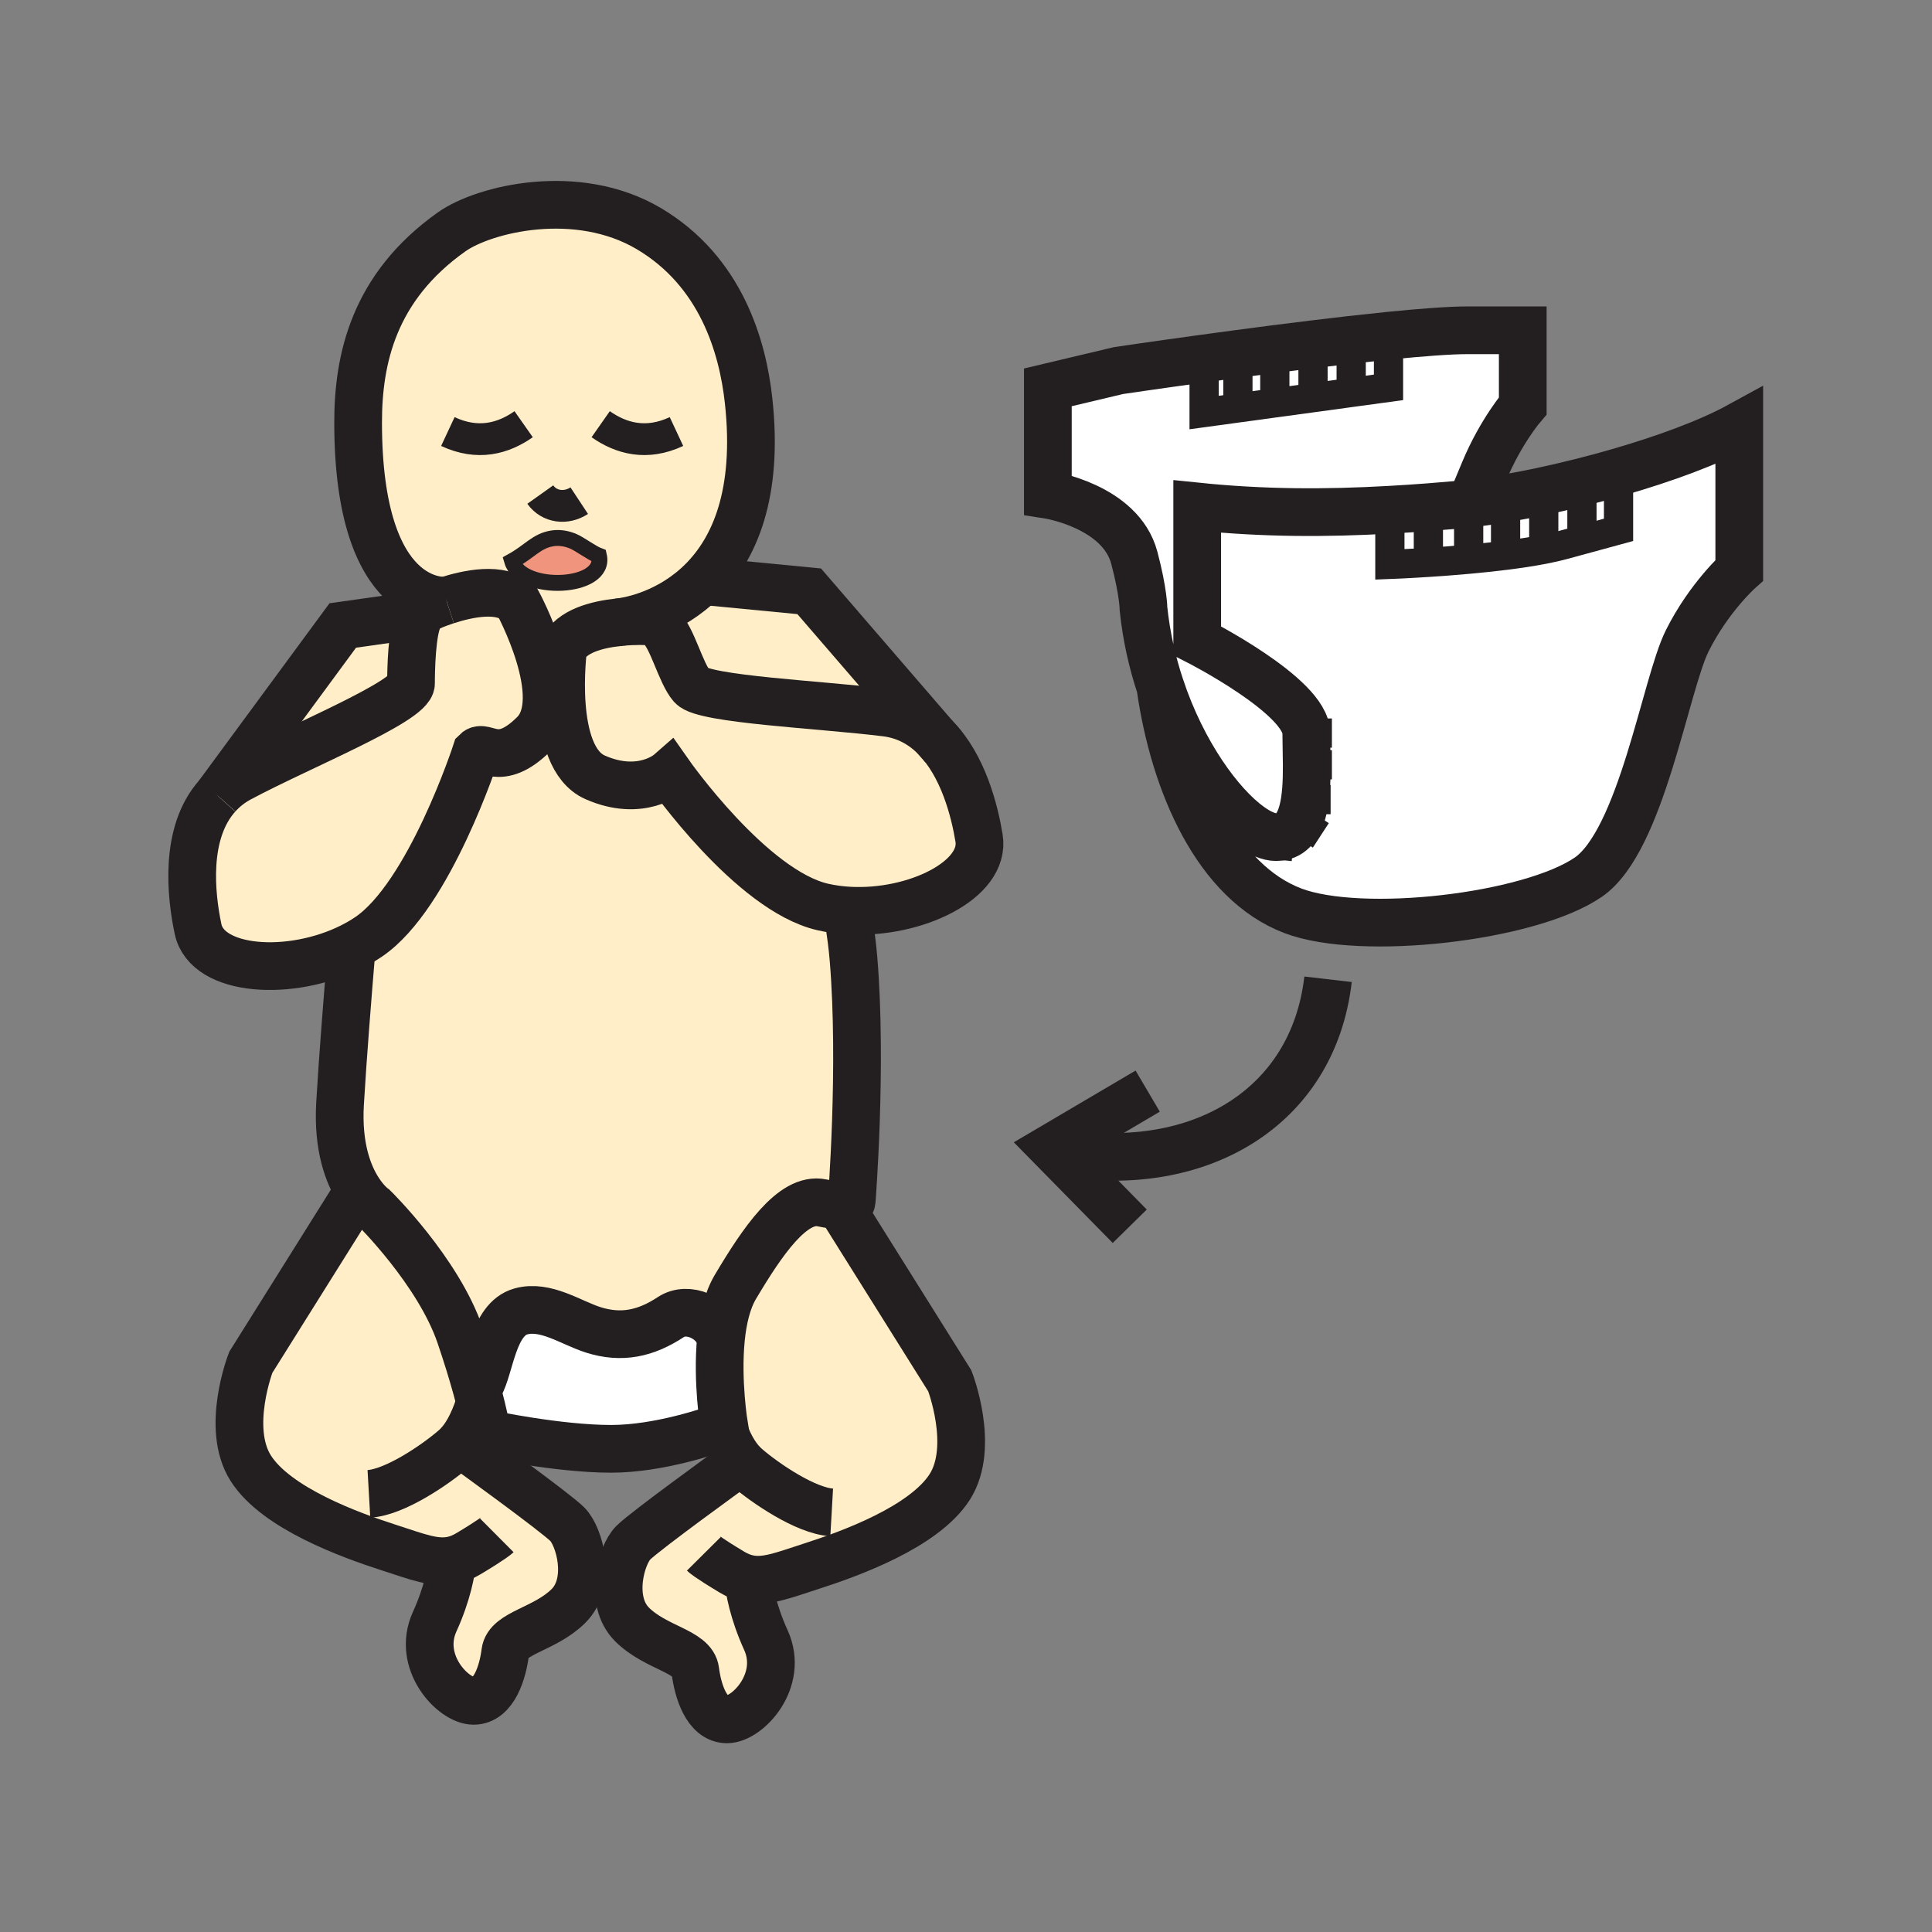 <?xml version="1.0" encoding="iso-8859-1"?>
<!-- Generator: Adobe Illustrator 12.0.1, SVG Export Plug-In . SVG Version: 6.00 Build 51448)  -->
<!DOCTYPE svg PUBLIC "-//W3C//DTD SVG 1.1//EN" "http://www.w3.org/Graphics/SVG/1.1/DTD/svg11.dtd">
<svg  version="1.1" id="Layer_1" xmlns="http://www.w3.org/2000/svg" xmlns:xlink="http://www.w3.org/1999/xlink" width="850.394" height="850.394"
	 viewBox="0 0 850.394 850.394" style="overflow:visible;enable-background:new 0 0 850.394 850.394;" xml:space="preserve">
<rect x="0" y="0" width="850.394" height="850.394" fill="#808080" stroke="none"/>
<g id="XMLID_9_">
	<g>
		<path style="fill:#FFFFFF;" d="M712.42,209.28v23.94c0,0,0,0-16.11,4.39v-22.98l-0.579-2.33c5.43-1.36,10.899-2.83,16.3-4.39
			L712.42,209.28z"/>
		<path style="fill:#FFFFFF;" d="M696.31,214.63v22.98c-2.38,0.65-5.119,1.39-8.26,2.25c-2.5,0.68-5.3,1.31-8.3,1.9l-0.25-1.31
			v-23.79l-2.08-0.13c5.97-1.25,12.12-2.67,18.311-4.23L696.31,214.63z"/>
		<path style="fill:#FFFFFF;" d="M679.5,240.45l0.25,1.31c-5.21,1.02-11.04,1.9-17.03,2.65l-0.02-1.56v-23.5
			c4.72-0.81,9.66-1.76,14.72-2.82l2.08,0.13V240.45z"/>
		<path style="fill:#FFFFFF;" d="M662.7,242.85l0.02,1.56c-5.3,0.67-10.729,1.23-15.97,1.71l-0.3-3.27v-21.16
			c0.31-0.03,0.62-0.07,0.93-0.11c4.74-0.54,9.89-1.3,15.32-2.23V242.85z"/>
		<path style="fill:#FFFFFF;" d="M646.45,242.85l0.3,3.27c-6.44,0.59-12.6,1.05-17.91,1.39l-0.12-1.7v-22.56
			c4.431-0.35,8.9-0.72,13.41-1.12c1.4-0.12,2.84-0.27,4.32-0.44V242.85z"/>
		<path style="fill:#FFFFFF;" d="M628.72,245.81l0.12,1.7c-10.07,0.66-17.07,0.92-17.07,0.92v-23.54l-0.029-0.52
			c5.62-0.31,11.27-0.69,16.979-1.12V245.81z"/>
		<path style="fill:#FFFFFF;" d="M611.17,147.78v22.72l-16.43,2.24v-21.27l-0.221-1.9C600.26,148.92,605.86,148.32,611.17,147.78z"
			/>
		<path style="fill:#FFFFFF;" d="M594.74,151.47v21.27l-16.8,2.3v-21.53l-0.24-1.95c5.67-0.7,11.31-1.37,16.819-1.99L594.74,151.47z
			"/>
		<path style="fill:#FFFFFF;" d="M577.94,153.51v21.53l-16.811,2.29v-21.42l-0.28-2.25c5.57-0.71,11.221-1.42,16.851-2.1
			L577.94,153.51z"/>
		<path style="fill:#FFFFFF;" d="M561.13,155.91v21.42l-16.25,2.22v-23.64l-0.02-0.15c5.18-0.69,10.55-1.39,15.989-2.1
			L561.13,155.91z"/>
		<path style="fill:#FFFFFF;" d="M544.88,155.91v23.64L530,181.58v-23.81c4.71-0.65,9.7-1.32,14.86-2.01L544.88,155.91z"/>
		<path style="fill:#F0947D;" d="M263.63,244.64c3.36,14.7-34.13,16.21-38.2,2.34c7.88-4.37,10.82-9,17.89-10.04
			c3.07-0.45,6.31,0.14,9.08,1.35C255.37,239.58,260.43,243.43,263.63,244.64z"/>
		<path style="fill:#FFFFFF;" d="M561.13,177.33l16.811-2.29l16.8-2.3l16.43-2.24v-22.72c14.46-1.45,26.88-2.4,34.73-2.4
			c24.359,0,24.359,0,24.359,0v33.24c0,0-9.59,11.08-16.979,28.81c-5.9,14.15-5.9,14.15-5.9,14.15c-0.31,0.04-0.62,0.08-0.93,0.11
			c-1.48,0.17-2.92,0.32-4.32,0.44c-4.51,0.4-8.979,0.77-13.41,1.12c-5.71,0.43-11.359,0.81-16.979,1.12
			c-28.271,1.6-55.71,1.56-84.771-1.43v59.1c0,0,48.011,24.38,48.011,40.63c0,4.05,0.18,8.92,0.199,13.96
			c0.08,14.54-1.17,30.45-12.02,31.75c-0.47,0.06-0.96,0.09-1.47,0.09c-3.2,0-7.171-1.69-11.54-4.84
			c-13.07-9.43-29.65-31.96-39.4-61.37c-0.01-0.01-0.01-0.02-0.01-0.03c-3.53-10.61-6.15-22.12-7.41-34.23
			c0,0-0.021-7.31-4.061-22.53c-6.079-22.8-38.039-27.7-38.039-27.7V170.5l31.13-7.39c0,0,15.85-2.35,37.64-5.34v23.81l14.88-2.03
			L561.13,177.33z"/>
		<path style="fill:#FFFFFF;" d="M563.16,368.38c10.85-1.3,12.1-17.21,12.02-31.75c-0.02-5.04-0.199-9.91-0.199-13.96
			c0-16.25-48.011-40.63-48.011-40.63v-59.1c29.061,2.99,56.5,3.03,84.771,1.43l0.029,0.52v23.54c0,0,7-0.26,17.07-0.92
			c5.311-0.34,11.47-0.8,17.91-1.39c5.24-0.48,10.67-1.04,15.97-1.71c5.99-0.75,11.82-1.63,17.03-2.65c3-0.59,5.8-1.22,8.3-1.9
			c3.141-0.86,5.88-1.6,8.26-2.25c16.11-4.39,16.11-4.39,16.11-4.39v-23.94l-0.39-1.37c20.46-5.89,40.01-13.03,53.529-20.43v63.54
			c0,0-13.29,11.81-22.899,31.02c-9.601,19.21-20.141,88.01-43.58,104.08c-25.85,17.73-100.01,26.21-130.01,14.77
			c-33.23-12.66-52.19-55.51-58.32-98.63c9.75,29.41,26.33,51.94,39.4,61.37c4.369,3.15,8.34,4.84,11.54,4.84
			C562.2,368.47,562.69,368.44,563.16,368.38z"/>
		<path style="fill:#FFFFFF;" d="M317.95,627.96c-4.53,1.66-27.75,9.76-48.92,9.76c-23.58,0-54.63-6.649-54.63-6.649
			s-0.58-3.931-2.47-11.641c-0.64-2.609-1.42-5.66-2.39-9.14l1.61-0.45c4.69-8.109,5.74-29.09,18.06-32.58
			c10.85-3.08,22.08,4.95,31.77,8.05c12.67,4.061,23.37,1.62,34.32-5.6c7.36-4.86,19.13,0.12,22.05,9.42
			c-1.88,18.76,1.39,38.54,1.39,38.54S318.47,627.78,317.95,627.96z"/>
		<path style="fill:#FFEEC8;" d="M329.3,694.89c0.47,4.66,2.13,14.511,7.84,27.08c8.04,17.681-8.04,34.83-17.15,34.83
			c-9.1,0-12.87-12.859-13.94-21.43c-1.07-8.58-17.42-9.92-27.87-20.37c-10.45-10.46-4.82-30.55,0.53-35.91
			c5.37-5.359,43.96-33.229,43.96-33.229l3.14-2.91c-3.6-4.26-5.99-9.69-7.86-14.99c0.52-0.18,0.79-0.29,0.79-0.29
			s-3.27-19.78-1.39-38.54c0.84-8.39,2.71-16.58,6.35-22.7c11.79-19.84,25.19-39.67,38.05-36.979c3.46,0.72,6,1.01,7.87,1.04
			l48.45,77.319c0,0,11.25,28.94,0,46.631c-11.26,17.68-43.95,29.47-60.57,34.829C344.74,693.39,337.04,696.56,329.3,694.89z"/>
		<path style="fill:#FFEEC8;" d="M199.89,637.59l5.9,0.11c0,0,38.59,27.88,43.95,33.24c5.35,5.35,10.98,25.449,0.53,35.899
			s-26.8,11.8-27.87,20.38c-1.07,8.57-4.83,21.431-13.94,21.431c-9.1,0-25.18-17.15-17.14-34.83c5.71-12.57,7.37-22.42,7.84-27.08
			c-7.74,1.67-15.45-1.5-28.21-5.62c-16.62-5.37-49.31-17.15-60.56-34.84c-11.26-17.681,0-46.63,0-46.63l47.42-75.681
			c3.47,5.4,6.71,7.63,6.71,7.63s28.4,27.87,38.05,56.271c2.99,8.79,5.26,16.28,6.97,22.42c0.97,3.479,1.75,6.53,2.39,9.14
			l-1.32,0.061C208.3,626.13,205.17,633.03,199.89,637.59z"/>
		<path style="fill:#FFEEC8;" d="M150.88,275.31l34.24-4.84c-0.25,0.41-0.51,0.86-0.78,1.37c-3.13,5.82-3.43,23.37-3.43,28.98
			c0,7.93-49.86,28.05-75.41,41.76c-3.88,2.08-7.09,4.66-9.72,7.59L150.88,275.31z"/>
		<path style="fill:#FFEEC8;" d="M185.12,270.47c2.71-4.48,3.89-3.3,3.89-3.3s3.03-1.36,7.48-2.82c0.01,0,0.02,0,0.02,0
			c9.11-2.98,24.15-6.33,31.37,0.89c0,0,22.91,42.08,7.25,57.73c-15.66,15.67-21.73,4.13-25.53,7.93c0,0-20.59,63.42-47.39,81.49
			c-2.34,1.58-4.81,3.01-7.37,4.3c-26.79,13.48-63.71,11.14-67.67-7.79c-3.13-14.84-6.15-42.31,8.58-58.69l0.03-0.04
			c2.63-2.93,5.84-5.51,9.72-7.59c25.55-13.71,75.41-33.83,75.41-41.76c0-5.61,0.3-23.16,3.43-28.98
			C184.61,271.33,184.87,270.88,185.12,270.47z"/>
		<path style="fill:#FFEEC8;" d="M290.85,276.13c-5.23-4.49-6.04-2.67-6.04-2.67s-5.15-0.28-11.66,0.34
			c4.34-0.57,21.78-3.69,36.31-18.43L312,256l44.17,4.26l55.55,64.36c-5.61-5.7-12.75-9.84-21.81-10.96
			c-28.77-3.57-80.17-5.77-85.41-11.73C299.62,296.35,295.87,280.43,290.85,276.13z"/>
		<path style="fill:#FFEEC8;" d="M411.72,324.62c12.22,12.4,17.24,32.18,19.22,44.28c3.01,18.4-28.11,33.48-57.11,31.92
			c-3.94-0.21-7.85-0.73-11.63-1.59c-31.51-7.19-67.7-58.9-67.7-58.9s-12.31,10.77-32.56,1.82c-20.26-8.95-14.08-56.46-14.08-56.46
			c3.51-7.93,15.03-10.79,24.28-11.78c0.03-0.01,0.06-0.01,0.09-0.01c0.07,0,0.16-0.01,0.28-0.03c0.21-0.03,0.43-0.05,0.64-0.07
			c6.51-0.62,11.66-0.34,11.66-0.34s0.81-1.82,6.04,2.67c5.02,4.3,8.77,20.22,13.65,25.8c5.24,5.96,56.64,8.16,85.41,11.73
			C398.97,314.78,406.11,318.92,411.72,324.62z"/>
		<path style="fill:#FFEEC8;" d="M157.81,523.97c-4.44-6.899-9.25-18.979-8.13-38.22c1.19-20.38,3.48-49.02,5.16-69.06
			c2.56-1.29,5.03-2.72,7.37-4.3c26.8-18.07,47.39-81.49,47.39-81.49c3.8-3.8,9.87,7.74,25.53-7.93
			c15.66-15.65-7.25-57.73-7.25-57.73c-7.22-7.22-22.26-3.87-31.37-0.89c0,0-0.01,0-0.02,0c-1.01,0.11-38.86,3.49-38.86-78.38
			c0-27.84,6.75-59.54,41.19-83.93c14.23-10.07,55.2-20.13,86.83-1.37c31.62,18.77,41.22,51.67,43.85,75.65
			c4.54,41.4-6.48,65.29-20.04,79.05c-14.53,14.74-31.97,17.86-36.31,18.43c-0.21,0.02-0.43,0.04-0.64,0.07
			c-0.09,0.01-0.19,0.02-0.28,0.03c-0.03,0-0.06,0-0.09,0.01c-9.25,0.99-20.77,3.85-24.28,11.78c0,0-6.18,47.51,14.08,56.46
			c20.25,8.95,32.56-1.82,32.56-1.82s36.19,51.71,67.7,58.9c3.78,0.86,7.69,1.38,11.63,1.59l-0.29,4.42
			c0.93,5.5,1.67,11.19,2.15,17.01c3.91,47.17-0.83,106.61-0.83,106.61s-0.13,1.739-5.24,1.63c-1.87-0.03-4.41-0.32-7.87-1.04
			c-12.86-2.69-26.26,17.14-38.05,36.979c-3.64,6.12-5.51,14.311-6.35,22.7c-2.92-9.3-14.69-14.28-22.05-9.42
			c-10.95,7.22-21.65,9.66-34.32,5.6c-9.69-3.1-20.92-11.13-31.77-8.05c-12.32,3.49-13.37,24.471-18.06,32.58l-1.61,0.45
			c-1.71-6.14-3.98-13.63-6.97-22.42c-9.65-28.4-38.05-56.271-38.05-56.271S161.28,529.37,157.81,523.97z M225.43,246.98
			c4.07,13.87,41.56,12.36,38.2-2.34c-3.2-1.21-8.26-5.06-11.23-6.35c-2.77-1.21-6.01-1.8-9.08-1.35
			C236.25,237.98,233.31,242.61,225.43,246.98z"/>
	</g>
	<g>
		<path style="fill:none;stroke:#231F20;stroke-width:21;" d="M95.78,350.17c2.63-2.93,5.84-5.51,9.72-7.59
			c25.55-13.71,75.41-33.83,75.41-41.76c0-5.61,0.3-23.16,3.43-28.98c0.27-0.51,0.53-0.96,0.78-1.37c2.71-4.48,3.89-3.3,3.89-3.3
			s3.03-1.36,7.48-2.82"/>
		<path style="fill:none;stroke:#231F20;stroke-width:21;" d="M196.51,264.35c9.11-2.98,24.15-6.33,31.37,0.89
			c0,0,22.91,42.08,7.25,57.73c-15.66,15.67-21.73,4.13-25.53,7.93c0,0-20.59,63.42-47.39,81.49c-2.34,1.58-4.81,3.01-7.37,4.3
			c-26.79,13.48-63.71,11.14-67.67-7.79c-3.13-14.84-6.15-42.31,8.58-58.69"/>
		<polyline style="fill:none;stroke:#231F20;stroke-width:21;" points="95.75,350.21 95.78,350.17 150.88,275.31 185.12,270.47 
			185.14,270.47 		"/>
		<polyline style="fill:none;stroke:#231F20;stroke-width:21;" points="415.29,328.75 411.72,324.62 356.17,260.26 312,256 		"/>
		<path style="fill:none;stroke:#231F20;stroke-width:21;" d="M272.51,273.87c-0.12,0.02-0.21,0.03-0.28,0.03"/>
		<path style="fill:none;stroke:#231F20;stroke-width:21;" d="M196.51,264.35c0,0-0.01,0-0.02,0c-1.01,0.11-38.86,3.49-38.86-78.38
			c0-27.84,6.75-59.54,41.19-83.93c14.23-10.07,55.2-20.13,86.83-1.37c31.62,18.77,41.22,51.67,43.85,75.65
			c4.54,41.4-6.48,65.29-20.04,79.05c-14.53,14.74-31.97,17.86-36.31,18.43"/>
		<path style="fill:none;stroke:#231F20;stroke-width:7;" d="M225.43,246.98c7.88-4.37,10.82-9,17.89-10.04
			c3.07-0.45,6.31,0.14,9.08,1.35c2.97,1.29,8.03,5.14,11.23,6.35C266.99,259.34,229.5,260.85,225.43,246.98z"/>
		<path style="fill:none;stroke:#231F20;stroke-width:21;" d="M154.84,416.64c0,0.02,0,0.03,0,0.05
			c-1.68,20.041-3.97,48.68-5.16,69.06c-1.12,19.24,3.69,31.32,8.13,38.22c3.47,5.4,6.71,7.63,6.71,7.63s28.4,27.87,38.05,56.271
			c2.99,8.79,5.26,16.28,6.97,22.42c0.97,3.479,1.75,6.53,2.39,9.14c1.89,7.71,2.47,11.641,2.47,11.641s31.05,6.649,54.63,6.649
			c21.17,0,44.39-8.1,48.92-9.76c0.52-0.18,0.79-0.29,0.79-0.29s-3.27-19.78-1.39-38.54c0.84-8.39,2.71-16.58,6.35-22.7
			c11.79-19.84,25.19-39.67,38.05-36.979c3.46,0.72,6,1.01,7.87,1.04c5.11,0.109,5.24-1.63,5.24-1.63s4.74-59.44,0.83-106.61
			c-0.48-5.82-1.22-11.51-2.15-17.01"/>
		<path style="fill:none;stroke:#231F20;stroke-width:21;" d="M211.15,609.84c4.69-8.109,5.74-29.09,18.06-32.58
			c10.85-3.08,22.08,4.95,31.77,8.05c12.67,4.061,23.37,1.62,34.32-5.6c7.36-4.86,19.13,0.12,22.05,9.42"/>
		<path style="fill:none;stroke:#231F20;stroke-width:21;" d="M158.83,522.34l-1.02,1.63l-47.42,75.681c0,0-11.26,28.949,0,46.63
			c11.25,17.689,43.94,29.47,60.56,34.84c12.76,4.12,20.47,7.29,28.21,5.62c2.34-0.5,4.68-1.44,7.16-2.931
			c10.72-6.439,12.33-8.04,12.33-8.04"/>
		<path style="fill:none;stroke:#231F20;stroke-width:21;" d="M162.38,657.54c11.37-0.65,29.25-12.81,37.51-19.95
			c5.28-4.56,8.41-11.46,10.72-18.1"/>
		<path style="fill:none;stroke:#231F20;stroke-width:21;" d="M205.79,637.7c0,0,38.59,27.88,43.95,33.24
			c5.35,5.35,10.98,25.449,0.53,35.899s-26.8,11.8-27.87,20.38c-1.07,8.57-4.83,21.431-13.94,21.431c-9.1,0-25.18-17.15-17.14-34.83
			c5.71-12.57,7.37-22.42,7.84-27.08c0.2-1.9,0.2-2.931,0.2-2.931"/>
		<path style="fill:none;stroke:#231F20;stroke-width:21;" d="M369.62,530.49l48.45,77.319c0,0,11.25,28.94,0,46.631
			c-11.26,17.68-43.95,29.47-60.57,34.829c-12.76,4.12-20.46,7.29-28.2,5.62c-2.34-0.489-4.68-1.439-7.17-2.93
			c-10.72-6.43-12.32-8.04-12.32-8.04"/>
		<path style="fill:none;stroke:#231F20;stroke-width:21;" d="M366.08,665.69c-11.37-0.65-29.25-12.811-37.52-19.95
			c-0.99-0.86-1.9-1.79-2.75-2.79c-3.6-4.26-5.99-9.69-7.86-14.99c-0.04-0.11-0.07-0.21-0.11-0.32"/>
		<path style="fill:none;stroke:#231F20;stroke-width:21;" d="M322.67,645.86c0,0-38.59,27.87-43.96,33.229
			c-5.35,5.36-10.98,25.45-0.53,35.91c10.45,10.45,26.8,11.79,27.87,20.37c1.07,8.57,4.84,21.43,13.94,21.43
			c9.11,0,25.19-17.149,17.15-34.83c-5.71-12.569-7.37-22.42-7.84-27.08c-0.2-1.899-0.2-2.93-0.2-2.93"/>
		<path style="fill:none;stroke:#231F20;stroke-width:14;" d="M197.13,189.95c13.3,6.21,24.44,3.03,33.36-3.23"/>
		<path style="fill:none;stroke:#231F20;stroke-width:14;" d="M297.76,189.95c-13.29,6.21-24.42,3.03-33.36-3.23"/>
		<path style="fill:none;stroke:#231F20;stroke-width:21;" d="M272.14,273.91c-9.25,0.99-20.77,3.85-24.28,11.78
			c0,0-6.18,47.51,14.08,56.46c20.25,8.95,32.56-1.82,32.56-1.82s36.19,51.71,67.7,58.9c3.78,0.86,7.69,1.38,11.63,1.59
			c29,1.56,60.12-13.52,57.11-31.92c-1.98-12.1-7-31.88-19.22-44.28c-5.61-5.7-12.75-9.84-21.81-10.96
			c-28.77-3.57-80.17-5.77-85.41-11.73c-4.88-5.58-8.63-21.5-13.65-25.8c-5.23-4.49-6.04-2.67-6.04-2.67s-5.15-0.28-11.66,0.34
			c-0.21,0.02-0.43,0.04-0.64,0.07c-0.09,0.01-0.19,0.02-0.28,0.03C272.2,273.9,272.17,273.9,272.14,273.91z"/>
		<path style="fill:none;stroke:#231F20;stroke-width:14;" d="M237.81,217.69c3.98,5.6,11.42,6.46,17.15,2.68"/>
		<path style="fill:none;stroke:#231F20;stroke-width:21;" d="M647.38,221.58c0,0,0,0,5.9-14.15
			c7.39-17.73,16.979-28.81,16.979-28.81v-33.24c0,0,0,0-24.359,0c-7.851,0-20.271,0.95-34.73,2.4c-5.31,0.54-10.91,1.14-16.65,1.79
			c-5.51,0.62-11.149,1.29-16.819,1.99c-5.63,0.68-11.28,1.39-16.851,2.1c-5.439,0.71-10.81,1.41-15.989,2.1
			c-5.16,0.69-10.15,1.36-14.86,2.01c-21.79,2.99-37.64,5.34-37.64,5.34l-31.13,7.39v47.27c0,0,31.96,4.9,38.039,27.7
			c4.04,15.22,4.061,22.53,4.061,22.53c1.26,12.11,3.88,23.62,7.42,34.26c-0.01-0.01-0.01-0.02,0,0
			c9.75,29.41,26.33,51.94,39.4,61.37c4.369,3.15,8.34,4.84,11.54,4.84c0.51,0,1-0.03,1.47-0.09c10.85-1.3,12.1-17.21,12.02-31.75
			c-0.02-5.04-0.199-9.91-0.199-13.96c0-16.25-48.011-40.63-48.011-40.63v-59.1c29.061,2.99,56.5,3.03,84.771,1.43
			c5.62-0.31,11.27-0.69,16.979-1.12c4.431-0.35,8.9-0.72,13.41-1.12c1.4-0.12,2.84-0.27,4.32-0.44
			C646.76,221.66,647.07,221.62,647.38,221.58c4.74-0.54,9.89-1.3,15.32-2.23c4.72-0.81,9.66-1.76,14.72-2.82
			c5.97-1.25,12.12-2.67,18.311-4.23c5.43-1.36,10.899-2.83,16.3-4.39c20.46-5.89,40.01-13.03,53.529-20.43v63.54
			c0,0-13.29,11.81-22.899,31.02c-9.601,19.21-20.141,88.01-43.58,104.08c-25.85,17.73-100.01,26.21-130.01,14.77
			c-33.23-12.66-52.19-55.51-58.32-98.63"/>
		<polyline style="fill:none;stroke:#231F20;stroke-width:12.863;" points="530,157.77 530,181.58 544.88,179.55 561.13,177.33 
			577.94,175.04 594.74,172.74 611.17,170.5 611.17,147.78 		"/>
		<path style="fill:none;stroke:#231F20;stroke-width:12.863;" d="M611.77,224.89v23.54c0,0,7-0.26,17.07-0.92
			c5.311-0.34,11.47-0.8,17.91-1.39c5.24-0.48,10.67-1.04,15.97-1.71c5.99-0.75,11.82-1.63,17.03-2.65c3-0.59,5.8-1.22,8.3-1.9
			c3.141-0.86,5.88-1.6,8.26-2.25c16.11-4.39,16.11-4.39,16.11-4.39v-23.94"/>
		<polyline style="fill:none;stroke:#231F20;stroke-width:12.863;" points="544.88,155.91 544.88,179.55 544.88,179.69 		"/>
		<polyline style="fill:none;stroke:#231F20;stroke-width:12.863;" points="561.13,155.91 561.13,177.33 561.13,179.69 		"/>
		<polyline style="fill:none;stroke:#231F20;stroke-width:12.863;" points="577.94,153.51 577.94,175.04 577.94,177.29 		"/>
		<polyline style="fill:none;stroke:#231F20;stroke-width:12.863;" points="594.74,151.47 594.74,172.74 594.74,175.27 		"/>
		<polyline style="fill:none;stroke:#231F20;stroke-width:12.863;" points="646.45,219.06 646.45,221.69 646.45,242.85 		"/>
		<polyline style="fill:none;stroke:#231F20;stroke-width:12.863;" points="628.72,222.01 628.72,223.25 628.72,245.81 		"/>
		<polyline style="fill:none;stroke:#231F20;stroke-width:12.863;" points="662.7,219.06 662.7,219.35 662.7,242.85 		"/>
		<line style="fill:none;stroke:#231F20;stroke-width:12.863;" x1="679.5" y1="216.66" x2="679.5" y2="240.45"/>
		<polyline style="fill:none;stroke:#231F20;stroke-width:12.863;" points="696.31,214.63 696.31,237.61 696.31,238.42 		"/>
		<line style="fill:none;stroke:#231F20;stroke-width:12.863;" x1="574.98" y1="322.67" x2="586.25" y2="322.67"/>
		<polyline style="fill:none;stroke:#231F20;stroke-width:12.863;" points="574.98,336.63 575.18,336.63 586.25,336.63 		"/>
		<line style="fill:none;stroke:#231F20;stroke-width:12.863;" x1="574.43" y1="351.96" x2="585.69" y2="351.96"/>
		<line style="fill:none;stroke:#231F20;stroke-width:12.863;" x1="571.93" y1="361.55" x2="581.38" y2="367.7"/>
		<polyline style="fill:none;stroke:#231F20;stroke-width:12.863;" points="563.28,367.19 563.16,368.38 562.16,378.4 		"/>
		<polyline style="fill:none;stroke:#231F20;stroke-width:19.295;" points="550.81,362.75 550.15,363.63 544.05,371.76 		"/>
		<polyline style="fill:none;stroke:#231F20;stroke-width:21;" points="505.17,480.27 463.15,505.02 497.27,539.75 		"/>
		<path style="fill:none;stroke:#231F20;stroke-width:21;" d="M468.84,507.47c57.9,9.25,109.03-18.85,115.72-76.43"/>
	</g>
</g>
<rect style="fill:none;" width="850.394" height="850.394"/>
</svg>
